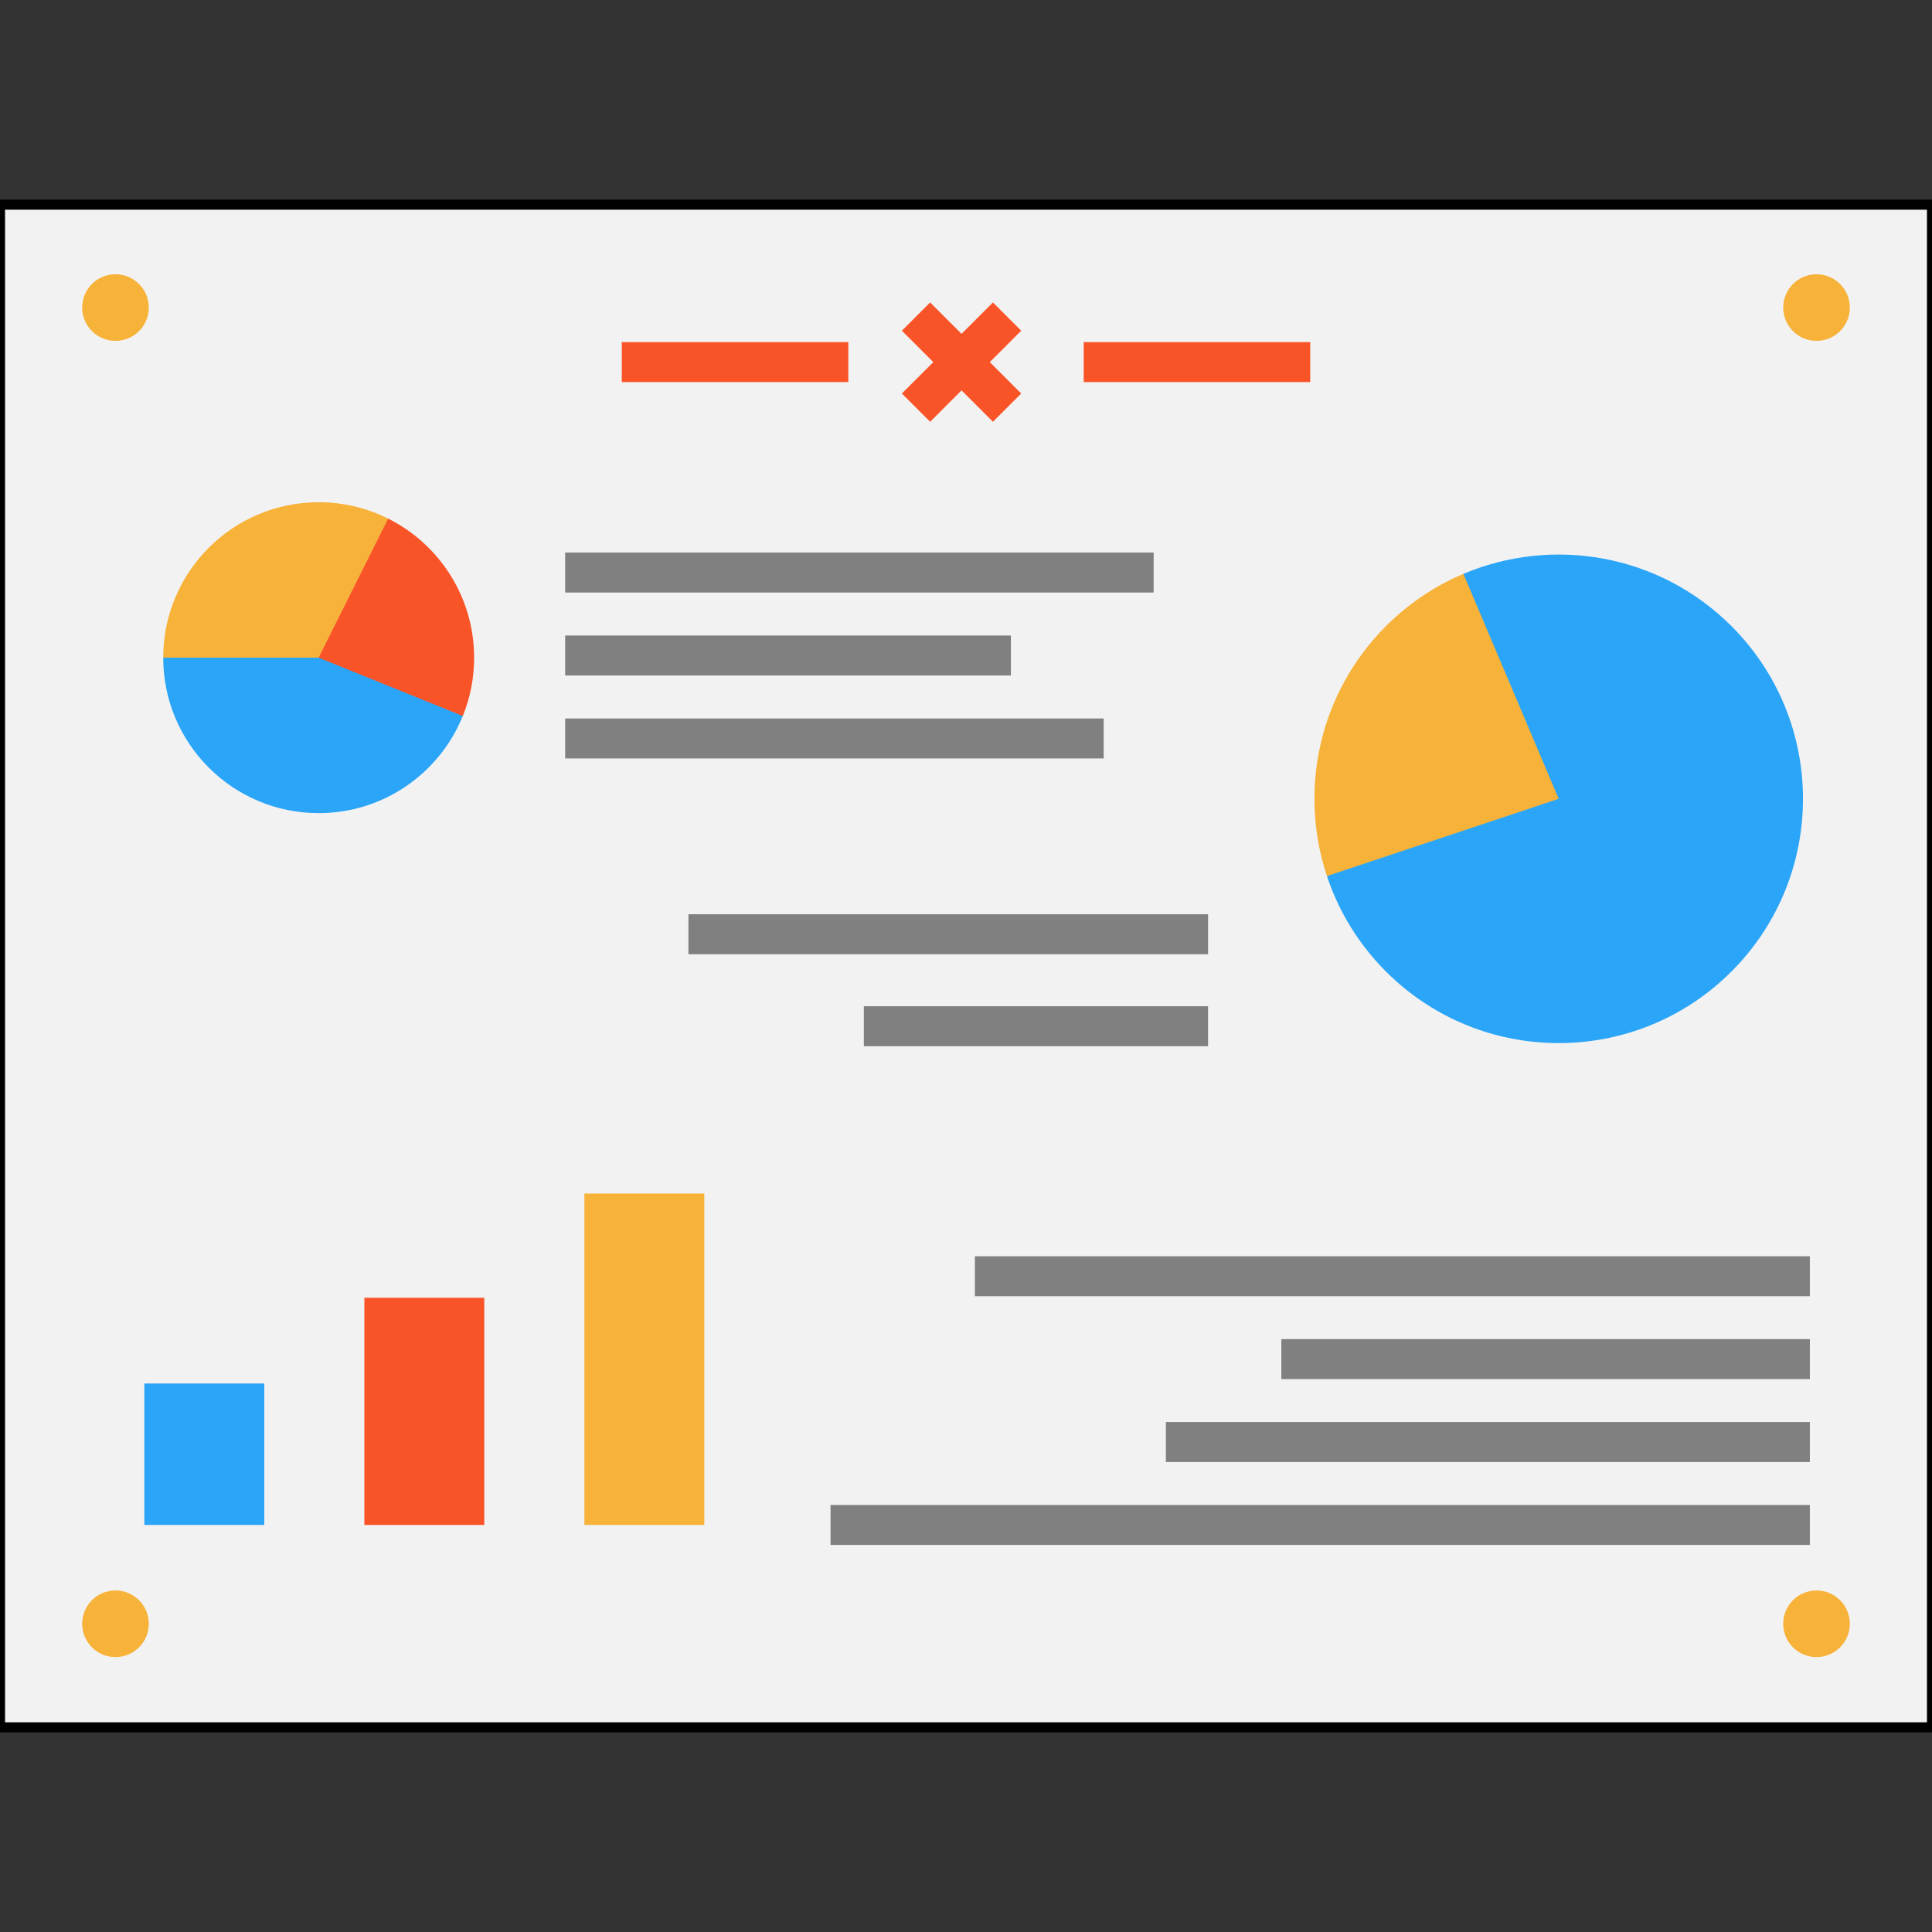 <?xml version="1.0" encoding="UTF-8" standalone="no"?>
<!-- Uploaded to: SVG Repo, www.svgrepo.com, Generator: SVG Repo Mixer Tools -->

<svg
   version="1.1"
   id="Layer_1"
   viewBox="0 0 512 512"
   xml:space="preserve"
   sodipodi:docname="describe.svg"
   inkscape:version="1.4 (e7c3feb100, 2024-10-09)"
   xmlns:inkscape="http://www.inkscape.org/namespaces/inkscape"
   xmlns:sodipodi="http://sodipodi.sourceforge.net/DTD/sodipodi-0.dtd"
   xmlns="http://www.w3.org/2000/svg"
   xmlns:svg="http://www.w3.org/2000/svg"><rect x="0" y="0" width="512" height="512" fill="#333333" stroke="none"/><defs
   id="defs20" /><sodipodi:namedview
   id="namedview20"
   pagecolor="#ffffff"
   bordercolor="#000000"
   borderopacity="0.25"
   inkscape:showpageshadow="2"
   inkscape:pageopacity="0.0"
   inkscape:pagecheckerboard="0"
   inkscape:deskcolor="#d1d1d1"
   inkscape:zoom="2.1640625"
   inkscape:cx="255.76895"
   inkscape:cy="256"
   inkscape:window-width="2490"
   inkscape:window-height="1404"
   inkscape:window-x="0"
   inkscape:window-y="0"
   inkscape:window-maximized="1"
   inkscape:current-layer="Layer_1" />
<path
   style="fill:#F2F2F2;stroke:#000000;stroke-opacity:1;stroke-width:2.667;stroke-dasharray:none;stroke-linejoin:round"
   d="M512,54.237v403.527H0V54.237H512z"
   id="path1" />
<path
   style="fill:#2BA5F7;"
   d="M458.846,165.923c25.282,25.282,25.282,66.266,0,91.548s-66.266,25.282-91.548,0  c-7.356-7.356-12.57-16.054-15.643-25.294h0.012l36.158-80.084v-0.012C411.377,142.101,439.637,146.714,458.846,165.923z"
   id="path2" />
<g
   id="g3">
	<path
   style="fill:#F7B239;"
   d="M387.825,152.093l25.247,59.604l-61.405,20.48h-0.012c-7.498-22.516-2.283-48.328,15.643-66.254   c6.073-6.073,13.065-10.699,20.527-13.842L387.825,152.093L387.825,152.093z"
   id="path3" />
	<rect
   x="154.871"
   y="316.298"
   style="fill:#F7B239;"
   width="31.779"
   height="87.829"
   id="rect3" />
</g>
<rect
   x="96.562"
   y="343.923"
   style="fill:#F95428;"
   width="31.779"
   height="60.204"
   id="rect4" />
<path
   style="fill:#F7B239;"
   d="M102.871,137.44l-3.413,62.382l-56.202-25.529c0-22.752,18.444-41.195,41.195-41.195  C91.077,133.096,97.339,134.662,102.871,137.44z"
   id="path4" />
<path
   style="fill:#F95428;"
   d="M125.646,174.292c0,5.473-1.059,10.687-3.001,15.454h-0.012l-39.654,8.898l1.471-24.352l18.42-36.852  C116.383,144.196,125.646,158.167,125.646,174.292z"
   id="path5" />
<g
   id="g6">
	<path
   style="fill:#2BA5F7;"
   d="M122.633,189.746h0.012c-6.109,15.089-20.904,25.741-38.194,25.741   c-22.752,0-41.195-18.444-41.195-41.195h41.195L122.633,189.746z"
   id="path6" />
	<rect
   x="38.253"
   y="366.639"
   style="fill:#2BA5F7;"
   width="31.779"
   height="37.488"
   id="rect6" />
</g>
<g
   id="g13">
	<rect
   x="149.775"
   y="146.432"
   style="fill:#808080;"
   width="155.954"
   height="10.593"
   id="rect7" />
	<rect
   x="149.775"
   y="190.405"
   style="fill:#808080;"
   width="142.713"
   height="10.593"
   id="rect8" />
	<rect
   x="149.775"
   y="168.419"
   style="fill:#808080;"
   width="118.125"
   height="10.593"
   id="rect9" />
	<rect
   x="258.354"
   y="332.918"
   style="fill:#808080;"
   width="221.278"
   height="10.593"
   id="rect10" />
	<rect
   x="339.568"
   y="354.881"
   style="fill:#808080;"
   width="140.064"
   height="10.593"
   id="rect11" />
	<rect
   x="308.966"
   y="376.856"
   style="fill:#808080;"
   width="170.667"
   height="10.593"
   id="rect12" />
	<rect
   x="220.101"
   y="398.83"
   style="fill:#808080;"
   width="259.531"
   height="10.593"
   id="rect13" />
</g>
<g
   id="g15">
	<polygon
   style="fill:#F95428;"
   points="263.142,80.149 254.819,88.471 246.497,80.149 239.006,87.638 247.329,95.962    239.006,104.284 246.497,111.774 254.819,103.451 263.142,111.774 270.633,104.284 262.31,95.962 270.633,87.638  "
   id="polygon13" />
	<rect
   x="287.191"
   y="90.665"
   style="fill:#F95428;"
   width="60.028"
   height="10.593"
   id="rect14" />
	<rect
   x="164.782"
   y="90.665"
   style="fill:#F95428;"
   width="60.028"
   height="10.593"
   id="rect15" />
</g>
<g
   id="g17">
	<rect
   x="182.437"
   y="242.288"
   style="fill:#808080;"
   width="137.71"
   height="10.593"
   id="rect16" />
	<rect
   x="228.929"
   y="266.664"
   style="fill:#808080;"
   width="91.218"
   height="10.593"
   id="rect17" />
</g>
<g
   id="g20">
	<circle
   style="fill:#F7B239;"
   cx="481.398"
   cy="81.508"
   r="8.828"
   id="circle17" />
	<circle
   style="fill:#F7B239;"
   cx="481.398"
   cy="430.315"
   r="8.828"
   id="circle18" />
	<circle
   style="fill:#F7B239;"
   cx="30.602"
   cy="430.315"
   r="8.828"
   id="circle19" />
	<circle
   style="fill:#F7B239;"
   cx="30.602"
   cy="81.508"
   r="8.828"
   id="circle20" />
</g>
</svg>
